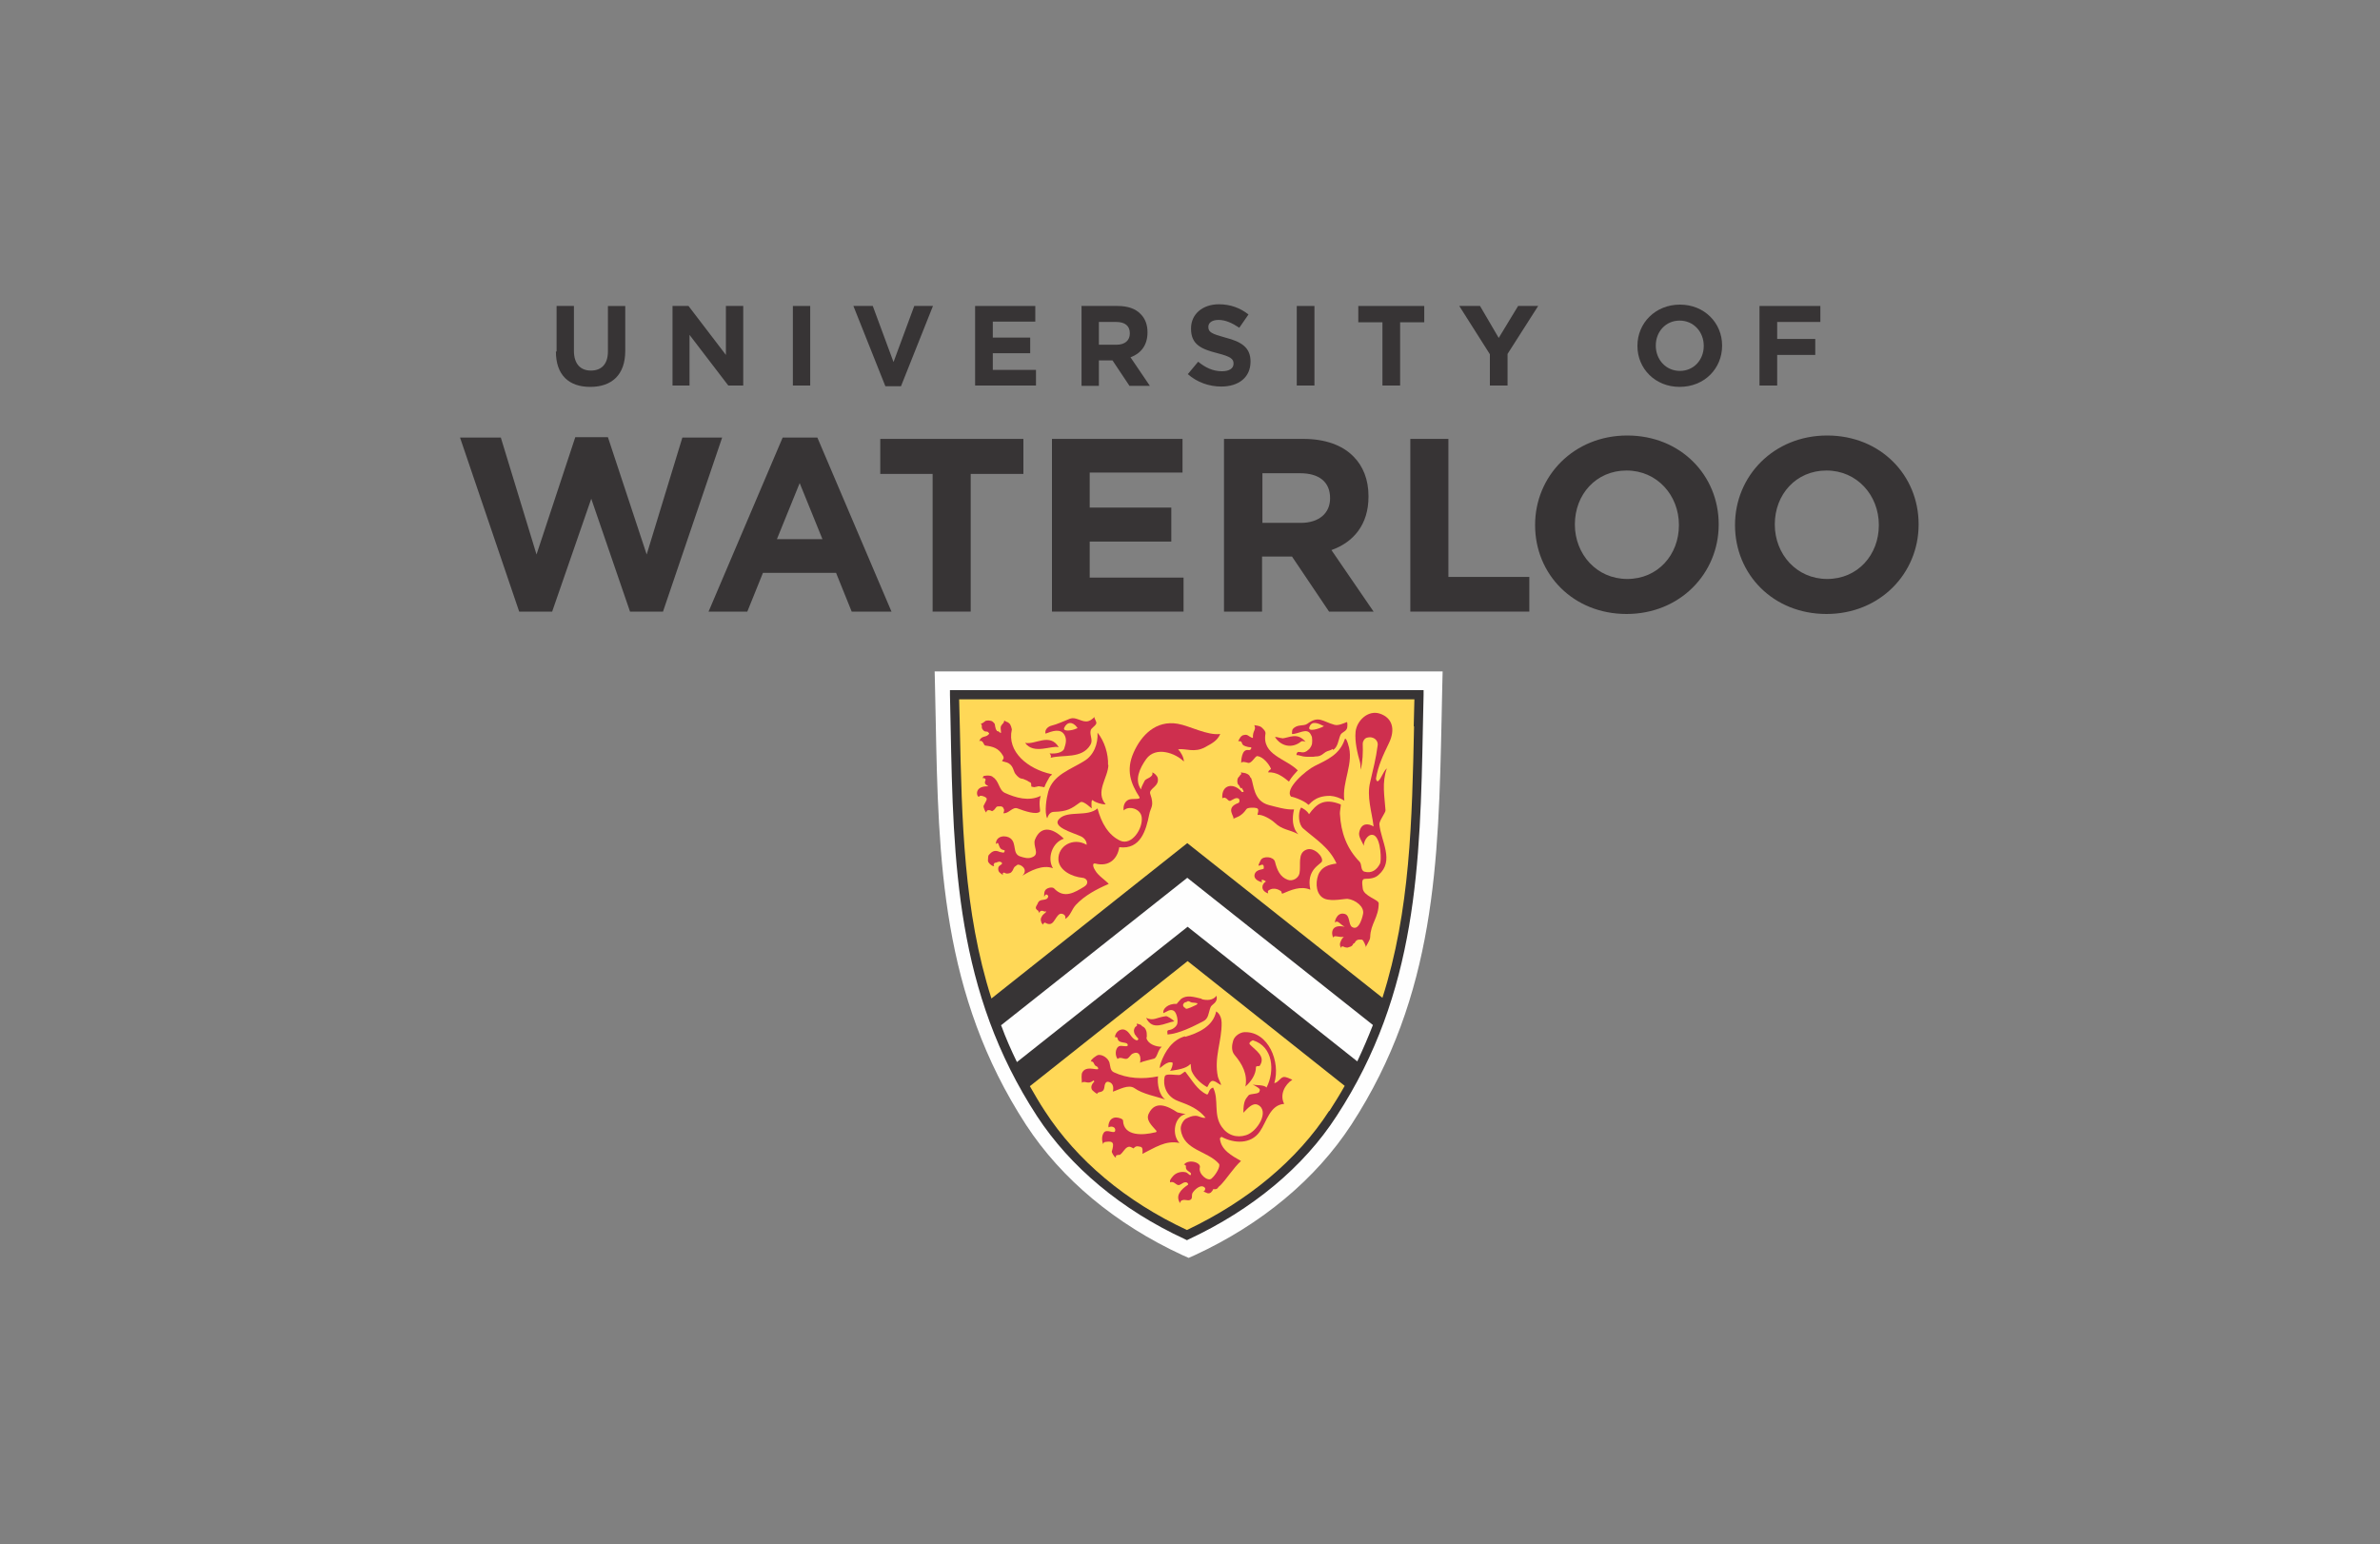 <?xml version="1.0" encoding="UTF-8"?>
<!DOCTYPE svg PUBLIC "-//W3C//DTD SVG 1.1//EN" "http://www.w3.org/Graphics/SVG/1.1/DTD/svg11.dtd">
<!-- Creator: CorelDRAW X6 -->
<svg xmlns="http://www.w3.org/2000/svg" xml:space="preserve" width="7in" height="4.542in" version="1.1" style="shape-rendering:geometricPrecision; text-rendering:geometricPrecision; image-rendering:optimizeQuality; fill-rule:evenodd; clip-rule:evenodd"
viewBox="0 0 7000 4542"
 xmlns:xlink="http://www.w3.org/1999/xlink">
 <rect x="0" y="0" width="7000" height="4542" fill="#808080" stroke="none"/>
 <defs>
  <style type="text/css">
   <![CDATA[
    .fil0 {fill:#373435;fill-rule:nonzero}
    .fil3 {fill:#CE2F4E;fill-rule:nonzero}
    .fil1 {fill:#FEFEFE;fill-rule:nonzero}
    .fil2 {fill:#FFD857;fill-rule:nonzero}
   ]]>
  </style>
 </defs>
 <g id="Layer_x0020_1">
  <polygon class="fil0" points="1353,1287 1473,1287 1578,1631 1692,1286 1788,1286 1902,1631 2007,1287 2124,1287 1950,1799 1853,1799 1739,1467 1624,1799 1527,1799 "/>
  <path class="fil0" d="M2301 1287l103 0 218 512 -117 0 -46 -114 -215 0 -46 114 -114 0 218 -512zm118 299l-67 -165 -67 165 135 0z"/>
  <polygon class="fil0" points="2743,1394 2589,1394 2589,1291 3010,1291 3010,1394 2855,1394 2855,1799 2743,1799 "/>
  <polygon class="fil0" points="3094,1291 3478,1291 3478,1390 3205,1390 3205,1493 3445,1493 3445,1593 3205,1593 3205,1699 3481,1699 3481,1799 3094,1799 "/>
  <path class="fil0" d="M3601 1291l232 0c64,0 115,18 148,52 28,28 44,68 44,116l0 2c0,82 -44,134 -109,157l124 181 -131 0 -109 -162 -88 0 0 162 -112 0 0 -508zm225 247c54,0 86,-29 86,-72l0 -1c0,-48 -33,-73 -88,-73l-111 0 0 146 113 0z"/>
  <polygon class="fil0" points="4148,1291 4260,1291 4260,1697 4498,1697 4498,1799 4148,1799 "/>
  <path class="fil0" d="M4515 1546l0 -2c0,-144 114,-263 271,-263 157,0 269,117 269,261l0 1c0,144 -114,263 -271,263 -157,0 -269,-117 -269,-261zm423 0l0 -2c0,-87 -64,-160 -154,-160 -90,0 -152,71 -152,158l0 1c0,87 64,160 154,160 90,0 152,-71 152,-158z"/>
  <path class="fil0" d="M5103 1546l0 -2c0,-144 114,-263 271,-263 157,0 269,117 269,261l0 1c0,144 -114,263 -271,263 -157,0 -269,-117 -269,-261zm423 0l0 -2c0,-87 -64,-160 -154,-160 -90,0 -152,71 -152,158l0 1c0,87 64,160 154,160 90,0 152,-71 152,-158z"/>
  <path class="fil0" d="M1637 1034l0 -134 51 0 0 132c0,38 19,58 50,58 31,0 50,-19 50,-56l0 -134 51 0 0 132c0,71 -40,106 -103,106 -63,0 -101,-35 -101,-104z"/>
  <polygon class="fil0" points="1978,900 2025,900 2135,1044 2135,900 2186,900 2186,1134 2142,1134 2028,985 2028,1134 1978,1134 "/>
  <polygon class="fil0" points="2332,1134 2383,1134 2383,900 2332,900 "/>
  <polygon class="fil0" points="2510,900 2567,900 2628,1065 2689,900 2744,900 2650,1136 2604,1136 "/>
  <polygon class="fil0" points="2868,900 3045,900 3045,946 2920,946 2920,993 3030,993 3030,1039 2920,1039 2920,1088 3047,1088 3047,1134 2868,1134 "/>
  <path class="fil0" d="M3284 1014c25,0 39,-13 39,-33l0 -1c0,-22 -15,-33 -40,-33l-51 0 0 67 52 0zm-104 -114l107 0c30,0 53,8 68,24 13,13 20,31 20,53l0 1c0,38 -20,62 -50,73l57 84 -60 0 -50 -75 -40 0 0 75 -51 0 0 -234z"/>
  <path class="fil0" d="M3494 1100l30 -36c21,17 43,28 70,28 21,0 34,-8 34,-22l0 -1c0,-13 -8,-20 -47,-30 -47,-12 -78,-25 -78,-72l0 -1c0,-42 34,-71 82,-71 34,0 63,11 87,30l-27 39c-21,-14 -41,-23 -61,-23 -20,0 -30,9 -30,20l0 1c0,15 10,20 50,31 47,12 74,29 74,70l0 1c0,46 -35,73 -86,73 -35,0 -71,-12 -99,-37z"/>
  <polygon class="fil0" points="3814,1134 3866,1134 3866,900 3814,900 "/>
  <polygon class="fil0" points="4066,948 3995,948 3995,900 4189,900 4189,948 4118,948 4118,1134 4066,1134 "/>
  <polygon class="fil0" points="4382,1042 4292,900 4353,900 4408,994 4465,900 4524,900 4434,1041 4434,1134 4382,1134 "/>
  <path class="fil0" d="M5011 1018l0 -1c0,-40 -29,-74 -71,-74 -41,0 -70,33 -70,73l0 1c0,40 29,74 71,74 41,0 70,-33 70,-73zm-195 0l0 -1c0,-67 53,-121 125,-121 72,0 124,54 124,120l0 1c0,67 -52,121 -125,121 -72,0 -124,-54 -124,-120z"/>
  <polygon class="fil0" points="5175,900 5354,900 5354,947 5227,947 5227,997 5339,997 5339,1044 5227,1044 5227,1134 5175,1134 "/>
  <path class="fil1" d="M3496 3700l-18 -8c-197,-91 -356,-224 -460,-383 -249,-383 -258,-778 -266,-1196 -1,-32 -1,-63 -2,-95l-1 -43 1494 0 -1 43c-1,32 -1,64 -2,96 -9,418 -17,813 -266,1195 -104,159 -263,292 -460,383l-18 8z"/>
  <path class="fil2" d="M3492 2488l-586 461c-94,-291 -91,-596 -99,-907l1366 0c-8,311 -4,615 -99,907l-583 -461z"/>
  <path class="fil2" d="M3967 3198c-14,26 -30,51 -46,77 -104,160 -259,278 -429,357 -171,-79 -325,-197 -430,-357 -16,-25 -45,-75 -45,-75l476 -380 474 378z"/>
  <path class="fil3" d="M3092 2277c-69,-15 -131,-66 -116,-131 0,-1 -3,-17 -9,-19 0,0 -1,-2 -2,-2 -3,-1 -5,-2 -7,-3 -1,-1 -4,-2 -4,-3 -1,3 -1,5 -3,8 -1,1 -2,2 -3,3 -1,1 -1,2 -2,3 -5,5 -2,13 -2,19 0,2 1,3 -1,4 -2,0 0,-1 -3,-2 -1,0 -1,-1 -2,-2 -1,-1 -5,-1 -6,-2 -1,-1 0,-2 -1,-2 -2,-2 -3,-6 -4,-11 0,-1 -1,-5 -1,-6 0,-4 -11,-12 -7,-8 2,1 0,-2 -6,-3 -4,-1 -8,-1 -13,0 -1,0 -2,1 -2,1 -4,3 -8,7 -14,8 1,-1 1,1 2,1 3,4 1,8 2,12 2,4 4,7 8,9 3,2 9,-1 11,4 0,0 5,1 0,6 -9,9 -20,2 -27,19 12,-5 13,13 18,13 22,3 39,7 52,30 8,14 -13,14 5,18 10,2 16,6 21,13 5,7 6,17 11,23 4,5 5,6 10,10 2,2 9,4 12,4 3,1 4,2 7,3 3,1 5,2 8,4 2,2 7,3 8,5 2,4 0,8 2,11 1,1 4,0 5,1 1,0 4,1 5,0 5,-1 6,-1 9,-2 5,-1 5,1 11,1 1,0 2,1 4,1 1,0 4,1 4,0 2,-6 5,-12 9,-19 4,-6 3,-7 8,-13 -1,0 6,-4 5,-5z"/>
  <path class="fil3" d="M2919 2285c20,11 18,38 36,47 33,15 71,26 106,9 -8,24 1,44 -3,47 -11,9 -44,-2 -65,-10 -15,-6 -26,16 -42,14 1,-2 3,-7 2,-11 -3,-8 -5,-10 -18,-9 -8,1 -5,8 -17,14 -5,-3 -16,-6 -17,3 -1,4 -10,-15 -8,-19 8,-15 10,-18 9,-21 -1,-5 -19,-11 -21,-7 -6,10 -22,-31 26,-29 -13,-8 -11,-10 -8,-20 0,-1 -5,-7 -8,-3 -1,-4 1,-8 5,-8 8,-1 16,-2 24,3z"/>
  <path class="fil3" d="M3015 2185c29,7 73,-31 99,13 -19,-7 -74,23 -99,-13z"/>
  <path class="fil3" d="M3260 2250c-1,38 -40,79 -8,116 -13,0 -29,-5 -38,-12 -5,-4 -4,18 -3,23 1,4 -24,-24 -34,-17 -26,19 -38,27 -77,28 -11,0 -17,9 -20,19 -9,-18 -2,-60 3,-78 14,-50 65,-65 105,-90 29,-17 42,-51 40,-84 21,26 32,63 31,95z"/>
  <path class="fil3" d="M3074 2680c5,1 1,5 -1,6 -4,3 -7,6 -9,10 -2,3 -3,6 -3,10 1,3 1,5 2,8 1,2 2,2 3,4 1,0 2,3 2,3 -1,-4 4,-8 6,-7 25,15 27,-15 42,-25 6,-4 21,1 17,14 15,-8 19,-28 31,-41 26,-28 62,-47 97,-62 -12,-13 -31,-24 -40,-40 -5,-7 -10,-22 0,-20 42,11 66,-15 71,-48 63,8 79,-51 88,-96 4,-22 16,-24 3,-61 -5,-16 28,-21 22,-47 -2,-7 -11,-15 -16,-16 5,14 -19,18 -22,24 -4,9 -10,17 -11,26 -20,-28 -4,-62 15,-89 28,-39 86,-18 111,7 0,-12 -9,-28 -17,-36 23,-3 48,11 79,-6 18,-10 36,-18 45,-39 -38,5 -90,-24 -125,-30 -64,-11 -107,33 -130,85 -23,52 -8,91 17,130 6,10 -22,3 -33,9 -11,6 -15,19 -13,31 14,-15 50,-6 53,20 4,34 -30,84 -63,69 -35,-16 -56,-53 -67,-95 -30,26 -86,5 -112,30 -25,24 39,41 63,52 9,4 18,14 17,25 -39,-23 -85,3 -83,44 2,31 39,50 71,53 13,1 21,16 5,26 -28,17 -59,37 -89,5 -5,-5 -23,-2 -27,8 -2,5 -2,12 -2,17 2,-3 4,-7 6,-7 3,0 7,4 6,6 -3,15 -23,5 -29,17 0,0 0,0 -1,1 0,1 -1,2 -1,3 -4,8 -10,13 0,20 0,-2 5,7 5,8 0,-7 8,-7 8,-7l4 1 4 2z"/>
  <path class="fil3" d="M2943 2535c-4,-1 -8,0 -12,2 -3,1 -6,0 -7,3 -1,2 -2,3 -1,5 0,1 1,3 1,3 -5,0 -10,-4 -14,-8 -1,-1 -2,-3 -3,-4 -1,-1 -1,-2 -1,-4 -1,-1 0,-3 0,-4 0,-4 0,-7 1,-11 1,-2 2,-3 3,-4 1,-1 2,-2 3,-3 3,-3 6,-5 9,-6 5,-2 11,-1 16,1 4,2 9,2 13,3 2,1 6,-6 3,-7 -13,-3 -13,-7 -18,-20 -2,-3 -5,0 -7,2 0,-26 30,-27 43,-17 19,15 5,45 28,53 12,4 25,8 37,2 22,-9 0,-32 7,-51 15,-38 47,-40 85,-3 -34,11 -50,57 -32,87 -30,-12 -68,8 -90,22 20,-20 -8,-36 -15,-32l-8 6c-4,5 -4,10 -9,15 -3,3 -4,3 -8,4 -5,1 -8,1 -13,-2 -1,-1 -4,1 -4,1 -2,3 0,4 0,6 -1,0 -4,-3 -4,-3 -3,-2 -6,-4 -8,-7 -2,-3 -3,-10 -1,-14 2,-4 6,-5 9,-8 3,-3 0,-6 -4,-7l1 1z"/>
  <path class="fil3" d="M3679 2198c3,2 0,7 -3,8 -4,1 -9,-1 -12,1 -14,5 -14,41 -13,37 2,-5 13,-2 20,0 11,2 20,-20 27,-20 17,2 34,23 40,37 1,3 -7,3 -8,11 24,-2 44,13 61,27 8,-14 17,-23 26,-33 -35,-35 -106,-45 -95,-108 1,-8 -8,-15 -12,-19 -5,-4 -15,-5 -21,-6 7,14 -5,15 -4,37 0,1 -2,0 -3,0 -4,-2 -8,-4 -12,-7 -4,-2 -7,-2 -11,-1 -2,0 -5,1 -7,3 -3,2 -5,5 -7,9 0,1 -1,1 -1,2 -1,1 -2,3 -2,4 2,0 8,0 9,2 2,3 2,6 4,8 2,3 4,3 8,5 6,2 10,3 17,3l1 1z"/>
  <path class="fil3" d="M3771 2172c22,-2 44,-19 69,10 -5,-2 -10,-3 -13,-1 -27,22 -60,14 -77,-13 7,-1 16,4 21,3z"/>
  <path class="fil3" d="M3867 2253c36,-18 73,-33 88,-78 3,-9 10,13 10,14 19,55 -19,110 -11,166 -13,-8 -27,-13 -41,-14 -50,-1 -62,29 -65,26 -14,-14 -53,-26 -50,-23 -23,-22 44,-79 69,-91z"/>
  <path class="fil3" d="M3767 2620c5,8 -2,-4 4,9 26,-11 54,-24 83,-12 -13,-59 30,-74 34,-83 5,-14 -23,-43 -45,-35 -28,10 -16,45 -21,70 -3,14 -20,24 -34,19 -23,-8 -32,-29 -38,-53 -4,-16 -35,-18 -42,-5 -19,37 11,-4 9,24 0,5 -22,1 -27,18 -3,11 7,19 21,23 3,1 -3,-6 1,-7 2,-1 12,4 11,5 -13,8 -16,27 7,35 0,0 -2,-7 0,-8 18,-14 37,1 37,1l0 0z"/>
  <path class="fil3" d="M3371 2994c22,10 29,-1 58,-5 4,-1 20,10 25,15 -29,5 -64,30 -83,-10z"/>
  <path class="fil3" d="M3359 3017c-1,-1 -3,-2 -5,-3 -2,-1 -4,-1 -6,-2 -1,0 -4,-1 -5,-1 0,1 2,5 1,6 -2,2 -3,2 -5,4 -1,1 -1,2 -2,3 -1,3 -2,5 -2,8 0,1 1,5 1,6 0,1 2,4 2,5 0,0 4,4 3,4 4,4 1,2 6,7 3,2 -1,7 -4,6 -17,-5 -19,-25 -35,-31 -11,-4 -27,4 -29,22 4,-1 8,0 8,4 4,17 29,7 30,19 0,8 -19,-1 -27,4 -10,7 -11,26 -3,37 9,-9 21,4 30,-2 6,-4 8,-11 15,-14 19,-9 25,9 21,27 10,-5 35,-10 41,-12 10,-3 11,-26 23,-35 -18,0 -40,-8 -45,-25 0,-2 1,-4 1,-6 0,-7 0,-13 -3,-19 0,-1 -1,-1 -1,-2 -1,-1 -1,-2 -2,-3 -2,-2 -4,-4 -7,-5 -1,-1 -3,-1 -3,-2l0 0z"/>
  <path class="fil3" d="M3229 3140c8,15 -31,-9 -45,13 -5,7 -2,23 -2,32 9,-8 18,7 34,-7 2,2 4,3 1,5 -6,6 -9,14 -6,21 2,5 16,14 16,14 1,-10 18,0 21,-19 1,-8 3,-21 15,-16 11,4 13,16 10,28 17,-5 46,-23 64,-10 24,17 63,24 90,33 -18,-13 -24,-46 -21,-68 -44,9 -90,7 -130,-12 -11,-5 -10,-18 -13,-29 -4,-12 -19,-23 -32,-22 -7,1 -25,16 -21,17 -1,0 -1,2 -2,3 3,-2 7,0 9,4 1,2 2,5 4,7 2,2 7,3 8,6z"/>
  <path class="fil3" d="M3334 3378c8,-10 16,-5 19,-5 9,0 8,13 7,21 35,-17 68,-41 109,-32 -24,-25 -15,-78 18,-85 0,0 -22,-4 -24,-5 -29,-19 -65,-36 -84,3 -10,19 8,35 22,51 2,3 -1,5 -5,5 -32,8 -91,13 -93,-35 0,-5 -13,-9 -21,-9 -24,1 -23,31 -21,29 5,-4 21,-3 19,10 -2,11 -24,-6 -33,5 -7,9 -7,25 -2,35 -1,-4 3,-7 6,-7 25,-4 26,4 19,28 -1,2 7,17 12,18 0,0 0,-3 0,-5 1,-1 2,-2 3,-2 3,-1 5,-1 8,-1 1,0 2,-1 3,-2 2,-1 3,-3 5,-5 6,-7 11,-16 20,-17 4,0 7,2 11,4l0 0z"/>
  <path class="fil3" d="M3587 3489c22,-22 39,-52 63,-74 -26,-15 -59,-32 -62,-66 0,-2 4,-5 5,-5 37,20 86,22 112,-15 21,-30 30,-79 72,-82 -14,-27 2,-57 24,-71 -8,-3 -17,-9 -26,-8 -10,2 -15,16 -27,18 19,-63 -18,-152 -87,-150 -13,0 -30,11 -34,25 -4,13 -6,30 4,42 23,27 39,57 32,93 16,-14 31,-35 31,-57 0,-5 10,-2 11,-4 19,-28 -12,-45 -29,-63 -5,-5 7,-12 9,-12 60,18 65,91 40,139 -7,-9 -32,-6 -41,-9 28,14 21,16 20,21 -2,8 -27,5 -32,11 -8,11 -15,15 -15,51 12,-12 27,-31 43,-23 35,18 -2,79 -35,89 -28,9 -55,0 -72,-25 -25,-36 -7,-79 -25,-115 -15,4 -12,23 -19,20 -28,-13 -43,-42 -63,-67 -8,3 -12,11 -20,10 -12,0 -34,-4 -39,2 -5,7 -10,57 39,75 33,12 59,23 80,49 -14,1 -19,-6 -30,-6 -11,0 -18,4 -27,8 -8,4 -18,20 -16,33 8,61 79,62 112,100 6,7 -9,33 -22,44 -11,9 -39,-14 -34,-33 4,-15 -34,-26 -47,-8 5,-1 6,3 6,5 -2,14 15,15 15,22 -1,10 -9,-4 -16,-5 -15,-3 -30,2 -39,14 -3,4 -9,10 -6,16 12,-6 18,12 28,7 7,-3 12,-9 20,-7 3,1 6,5 4,7 -21,14 -38,32 -23,54 0,-5 4,-9 8,-9 6,-2 14,2 20,0 10,-3 5,-13 8,-20 6,-11 26,-29 37,-16 2,2 0,11 -6,11 6,0 12,6 17,5 1,0 3,0 4,-1 1,-1 3,-1 3,-2 2,-2 5,-5 6,-9 4,0 10,1 13,-3 3,-4 6,-7 10,-10l-2 2z"/>
  <path class="fil3" d="M3485 3050c39,-11 83,-31 92,-75 12,7 16,23 16,33 1,55 -23,102 -11,159 1,6 13,27 8,24 -7,-3 -20,-16 -28,-10 -9,7 -9,19 -13,16 -17,-10 -35,-26 -44,-46 -3,-8 -2,-24 -4,-21 -13,14 -40,17 -60,20 5,-4 9,-20 8,-24 -16,-8 -38,19 -38,15 1,-9 2,-11 3,-14 12,-34 34,-69 72,-79z"/>
  <path class="fil3" d="M3167 2143c2,-1 2,-2 2,-2 -14,-20 -31,-18 -39,0 -5,12 24,8 36,2zm28 -21c10,0 18,-7 24,-13 -1,6 8,14 5,20 -4,8 -14,12 -16,19 -4,15 8,29 -1,43 -25,42 -80,28 -117,38 3,-5 -1,-11 -3,-13 17,2 39,-2 43,-14 5,-15 8,-27 1,-40 -12,-21 -37,-11 -56,-4 -3,-13 9,-21 16,-23 20,-5 38,-14 56,-21 16,-6 31,8 47,8z"/>
  <path class="fil3" d="M3894 2136c2,-1 -1,1 0,0 -16,-8 -36,-18 -43,3 -5,15 29,5 43,-3zm25 67c-5,5 -14,5 -20,9 -4,3 -7,5 -11,8 -2,1 -7,4 -9,4 -5,1 -4,1 -9,1 -3,0 -4,1 -7,1 -3,0 -12,0 -15,0 -7,0 -8,0 -15,-1 -4,-1 -8,-2 -12,-3 -3,-1 -5,-1 -8,-1 0,-3 1,-6 3,-8 3,-3 4,0 8,-1 0,0 6,1 6,1 1,0 2,0 3,0 2,0 3,-1 5,-1 2,-1 4,-2 6,-3 1,-1 1,-1 2,-2 1,-1 3,-2 5,-4 4,-5 7,-10 8,-16 0,-5 1,-10 0,-14 0,-1 0,-2 0,-2 0,-4 -2,-7 -4,-11 -11,-21 -37,0 -55,-1 0,-4 0,-11 2,-14 13,-16 32,-8 43,-16 34,-25 44,-7 80,3 11,3 26,-4 36,-8 3,-1 2,15 1,18 -4,11 -16,11 -20,21 -6,15 -7,36 -23,44l2 -2z"/>
  <path class="fil3" d="M3487 2967c6,2 24,-8 31,-11 2,-1 3,-2 4,-4 0,0 0,-1 0,-1 -5,-1 -10,-2 -15,-2 -4,0 -7,-3 -11,-4 -1,0 -2,0 -3,0 -1,1 -2,2 -3,2 -2,1 -4,1 -6,2 -2,2 -3,3 -4,5 -1,3 0,6 2,8 1,2 3,2 5,3zm47 -28c16,4 33,4 44,-10 5,22 -15,24 -18,35 -6,16 -5,32 -21,40 -31,16 -70,36 -105,39 0,-4 -3,-12 3,-13 12,-1 22,-10 25,-17 4,-10 -1,-35 -10,-40 -11,-6 -20,3 -30,7 -4,-11 13,-29 39,-27 -1,0 13,-15 13,-15 17,-12 36,-6 61,0z"/>
  <path class="fil3" d="M4017 2788c-1,-5 13,-21 13,-32 1,-39 25,-57 25,-99 0,-11 -45,-21 -47,-44 -1,-12 -5,-28 7,-28 15,0 30,-2 40,-12 47,-41 7,-98 2,-148 -1,-11 19,-35 18,-42 -3,-42 -11,-81 4,-123 -12,11 -15,28 -25,37 -5,4 -7,-5 -7,-7 6,-37 21,-69 38,-104 20,-41 10,-75 -27,-87 -34,-11 -67,20 -71,53 -3,30 6,66 13,90 2,7 1,15 2,22 6,-25 7,-50 6,-77 0,-6 5,-15 12,-17 22,-6 34,10 32,22 -5,39 -13,69 -22,108 -11,44 5,88 10,131 -17,-10 -36,-10 -42,16 -4,14 9,29 13,41 0,-17 16,-40 32,-30 19,13 20,74 16,82 -9,18 -24,30 -46,24 -12,-4 -7,-21 -14,-29 -38,-39 -55,-86 -58,-140 -1,-8 4,-29 2,-29 -50,-20 -72,0 -93,29 -4,-9 -22,-21 -24,-19 -9,17 -7,49 7,61 38,33 76,55 98,103 -23,3 -45,10 -54,34 -9,25 -6,60 20,70 22,8 59,-1 67,0 23,3 49,23 45,44 0,1 -10,52 -32,39 -12,-7 -5,-35 -23,-39 -24,-6 -30,28 -27,25 8,-7 13,5 28,13 -51,-11 -35,36 -33,31 3,-7 12,0 30,-1 1,0 -4,4 -4,4 -3,5 -4,7 -6,12 -1,2 -1,5 -1,7 0,2 1,5 2,7 0,0 1,1 1,1 0,0 1,1 1,1 1,0 -1,-4 2,-4 1,0 3,0 3,0 1,0 3,1 5,2 1,0 3,1 4,1 3,0 5,1 8,-1 3,-1 5,-1 8,-3 -3,2 4,-3 3,-3 3,-7 5,-5 6,-6 5,-10 10,-11 22,-10 1,0 3,3 4,4 1,1 3,8 3,5 1,5 4,8 4,12z"/>
  <path class="fil3" d="M3650 2319c-3,-2 -4,-7 -6,-9 -1,-1 -1,-2 -2,-2 -1,-1 -2,-3 -2,-4 -2,-7 -1,-16 6,-21 0,0 0,-1 0,-1 0,-1 1,-1 2,-2 0,-1 1,-1 1,-1 0,0 0,0 1,-1 1,-2 1,-5 -1,-6 2,0 4,0 6,1 1,0 2,0 2,0 8,1 18,5 20,13l3 3c8,19 6,67 52,79 24,6 49,14 74,13 -6,24 -6,55 13,73 -28,-15 -47,-12 -71,-35 -11,-10 -36,-24 -48,-22 -5,1 7,-16 -4,-20 -7,-2 -27,-2 -30,3 -16,24 -33,24 -39,29 7,-6 -26,-32 15,-47 4,-1 5,-10 1,-13 -8,-4 -15,2 -23,6 -9,5 -11,-14 -25,-7 -3,-42 35,-46 57,-19 2,2 8,0 5,-3l-5 -9z"/>
  <path class="fil0" d="M4159 2136c-6,277 -11,542 -93,799l-574 -455 -576 457c-82,-257 -87,-524 -93,-801 -1,-26 -1,-53 -2,-79l1339 0c-1,27 -1,53 -2,80zm-250 1132c-94,145 -239,265 -418,350 -180,-84 -324,-205 -418,-350 -16,-24 -30,-49 -44,-73l464 -368 462 367c-14,25 -29,49 -45,74zm-965 -252l548 -434 546 433c-14,36 -29,71 -46,107l-499 -396 -502 398c-17,-35 -33,-71 -46,-107zm-150 -986l0 14c1,31 1,62 2,93 8,402 16,781 254,1146 98,150 249,276 435,362l6 3 6 -3c186,-87 337,-212 434,-362 238,-364 246,-744 254,-1146 1,-31 1,-62 2,-93l0 -14 -1393 0z"/>
 </g>
</svg>
